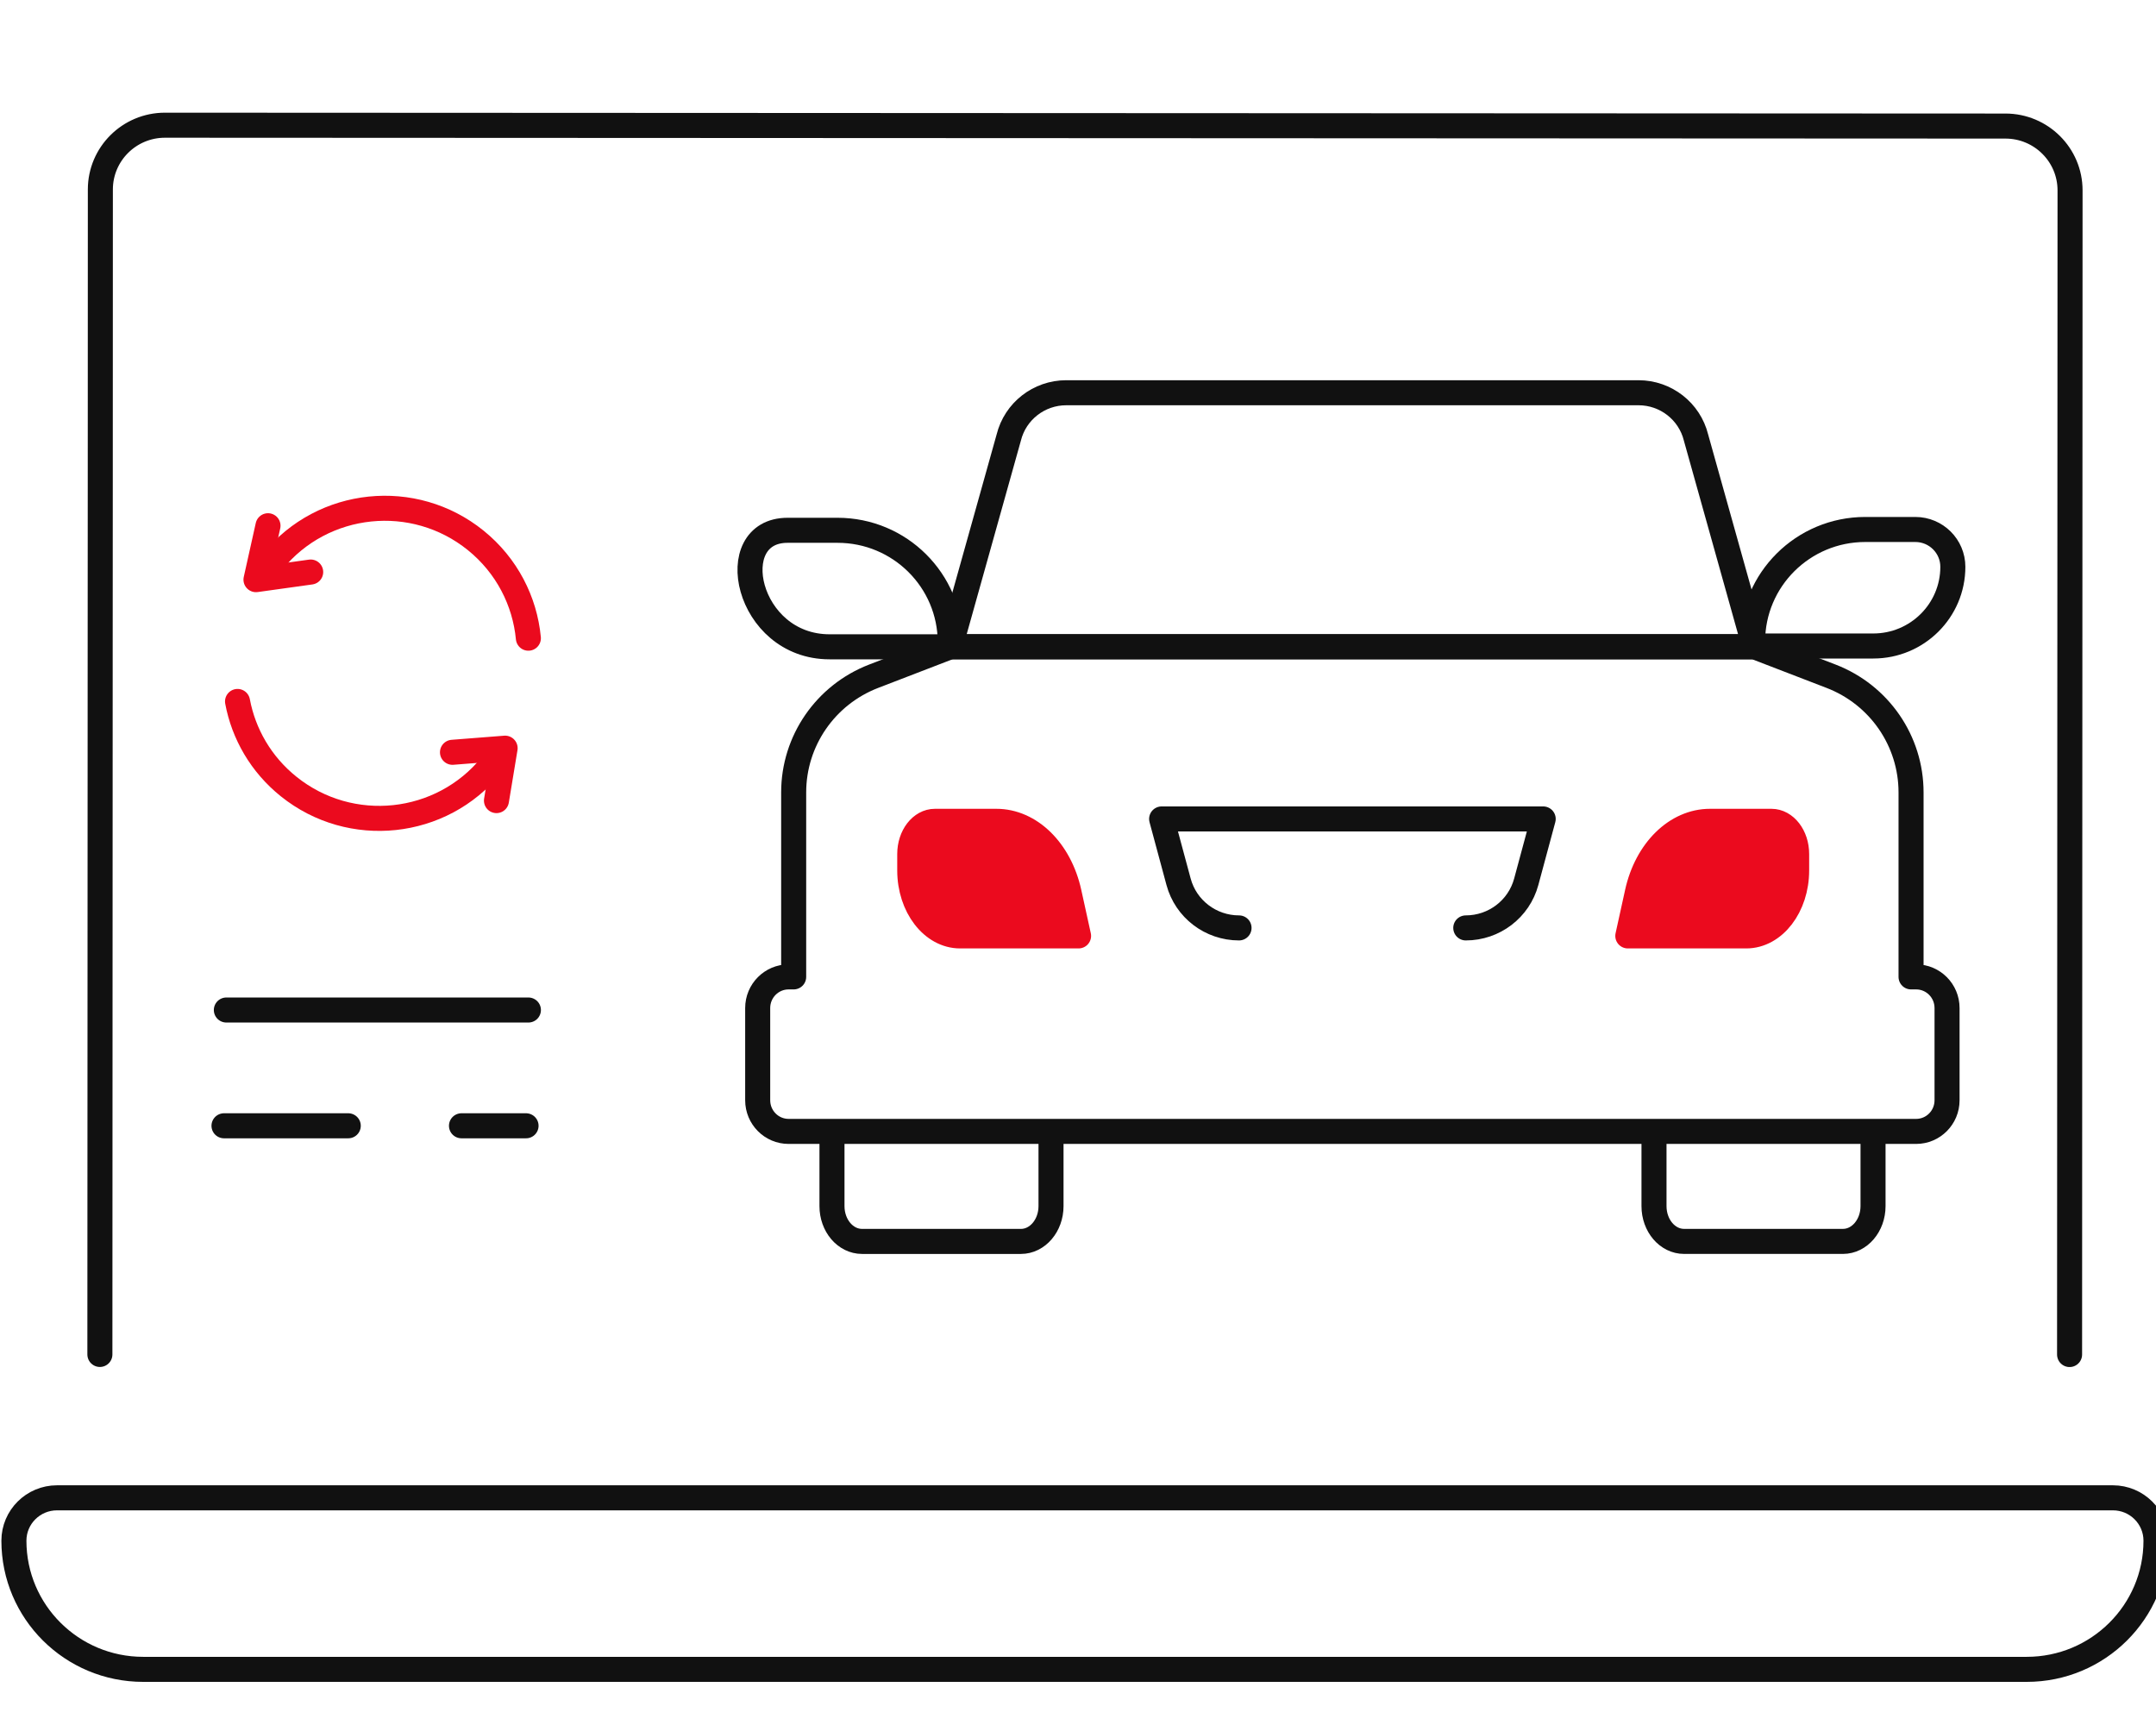 <svg width="155" height="124" viewBox="0 0 155 124" fill="none" xmlns="http://www.w3.org/2000/svg">
<g clip-path="url(#clip0_484_3952)">
<path d="M7.181 97.363L7.203 45.527L7.209 34.673L7.215 13.621C7.215 11.069 9.297 8.997 11.866 9L144.176 9.062C146.741 9.062 148.824 11.133 148.821 13.689L148.787 97.369" stroke="#111111" stroke-width="1.8" stroke-miterlimit="10" stroke-linecap="round" stroke-linejoin="round"/>
<path d="M126.868 107.669H151.901C153.612 107.669 155 109.05 155 110.752C155 115.86 150.839 120 145.704 120H10.296C5.161 120 1 115.86 1 110.752C1 109.05 2.388 107.669 4.099 107.669H116.023H126.868Z" stroke="#111111" stroke-width="1.8" stroke-miterlimit="10" stroke-linecap="round" stroke-linejoin="round"/>
<path d="M75.56 81.386V86.701C75.56 88.1 74.59 89.238 73.397 89.238H61.976C60.779 89.238 59.813 88.103 59.813 86.701V81.386" stroke="#111111" stroke-width="1.8" stroke-miterlimit="10" stroke-linecap="round" stroke-linejoin="round"/>
<path d="M134.657 81.386V86.7C134.657 88.1 133.687 89.237 132.494 89.237H121.072C119.876 89.237 118.91 88.103 118.91 86.7V81.386" stroke="#111111" stroke-width="1.8" stroke-miterlimit="10" stroke-linecap="round" stroke-linejoin="round"/>
<path d="M60.216 38.12H56.619C51.912 38.12 53.638 46.495 59.64 46.495H68.316V46.175C68.313 41.726 64.688 38.12 60.216 38.12Z" stroke="#111111" stroke-width="1.8" stroke-miterlimit="10" stroke-linecap="round" stroke-linejoin="round"/>
<path d="M134.098 38.061H137.696C139.186 38.061 140.395 39.263 140.395 40.746C140.395 43.891 137.832 46.437 134.675 46.437H125.999V46.116C125.999 41.668 129.624 38.061 134.098 38.061Z" stroke="#111111" stroke-width="1.8" stroke-miterlimit="10" stroke-linecap="round" stroke-linejoin="round"/>
<path d="M89.077 66.702C87.041 66.702 85.256 65.343 84.73 63.385L83.512 58.869H110.944L109.726 63.385C109.199 65.343 107.414 66.702 105.378 66.702" stroke="#111111" stroke-width="1.8" stroke-miterlimit="10" stroke-linecap="round" stroke-linejoin="round"/>
<path d="M117.027 67.277H125.542C127.544 67.277 129.165 65.169 129.165 62.57V61.392C129.165 60.092 128.353 59.04 127.352 59.04H122.936C120.51 59.04 118.378 61.13 117.712 64.161L117.027 67.277Z" fill="#EB0A1E" stroke="#EB0A1E" stroke-width="1.8" stroke-miterlimit="10" stroke-linecap="round" stroke-linejoin="round"/>
<path d="M77.541 67.277H69.026C67.024 67.277 65.404 65.169 65.404 62.57V61.392C65.404 60.092 66.215 59.04 67.216 59.04H71.632C74.058 59.04 76.19 61.13 76.856 64.161L77.541 67.277Z" fill="#EB0A1E" stroke="#EB0A1E" stroke-width="1.8" stroke-miterlimit="10" stroke-linecap="round" stroke-linejoin="round"/>
<path d="M117.799 28.232H76.653C74.695 28.232 72.99 29.563 72.522 31.453L68.311 46.491H126.141L121.93 31.453C121.462 29.563 119.757 28.232 117.799 28.232Z" stroke="#111111" stroke-width="1.8" stroke-miterlimit="10" stroke-linecap="round" stroke-linejoin="round"/>
<path d="M137.756 70.223C137.688 70.223 137.564 70.223 137.39 70.223V56.961C137.39 53.262 135.107 49.945 131.639 48.61L126.139 46.492H68.31L62.81 48.61C59.343 49.945 57.059 53.262 57.059 56.961V70.223C56.889 70.223 56.762 70.223 56.694 70.223C55.467 70.223 54.472 71.225 54.472 72.461V79.092C54.472 80.328 55.467 81.33 56.694 81.33C59.489 81.33 131.36 81.33 137.756 81.33C138.983 81.33 139.978 80.328 139.978 79.092V72.461C139.978 71.225 138.983 70.223 137.756 70.223Z" stroke="#111111" stroke-width="1.8" stroke-miterlimit="10" stroke-linecap="round" stroke-linejoin="round"/>
<path d="M35.334 54.992C31.74 59.425 25.211 60.118 20.755 56.542C18.757 54.939 17.514 52.751 17.077 50.423" stroke="#EB0A1E" stroke-width="1.8" stroke-miterlimit="10" stroke-linecap="round" stroke-linejoin="round"/>
<path d="M35.692 57.55L36.314 53.782L32.53 54.078" stroke="#EB0A1E" stroke-width="1.8" stroke-miterlimit="10" stroke-linecap="round" stroke-linejoin="round"/>
<path d="M19.618 40.349C23.227 35.928 29.756 35.253 34.2 38.844C36.446 40.66 37.732 43.219 37.986 45.876" stroke="#EB0A1E" stroke-width="1.8" stroke-miterlimit="10" stroke-linecap="round" stroke-linejoin="round"/>
<path d="M19.267 37.792L18.403 41.668L22.336 41.12" stroke="#EB0A1E" stroke-width="1.8" stroke-miterlimit="10" stroke-linecap="round" stroke-linejoin="round"/>
<path d="M16.273 72.604H37.988" stroke="#111111" stroke-width="1.8" stroke-miterlimit="10" stroke-linecap="round" stroke-linejoin="round"/>
<path d="M33.177 80.926H37.819" stroke="#111111" stroke-width="1.8" stroke-miterlimit="10" stroke-linecap="round" stroke-linejoin="round"/>
<path d="M16.104 80.926H25.037" stroke="#111111" stroke-width="1.8" stroke-miterlimit="10" stroke-linecap="round" stroke-linejoin="round"/>
</g>
<defs>
<clipPath id="clip0_484_3952">
<rect width="155" height="124" fill="white"/>
</clipPath>
</defs>
</svg>

